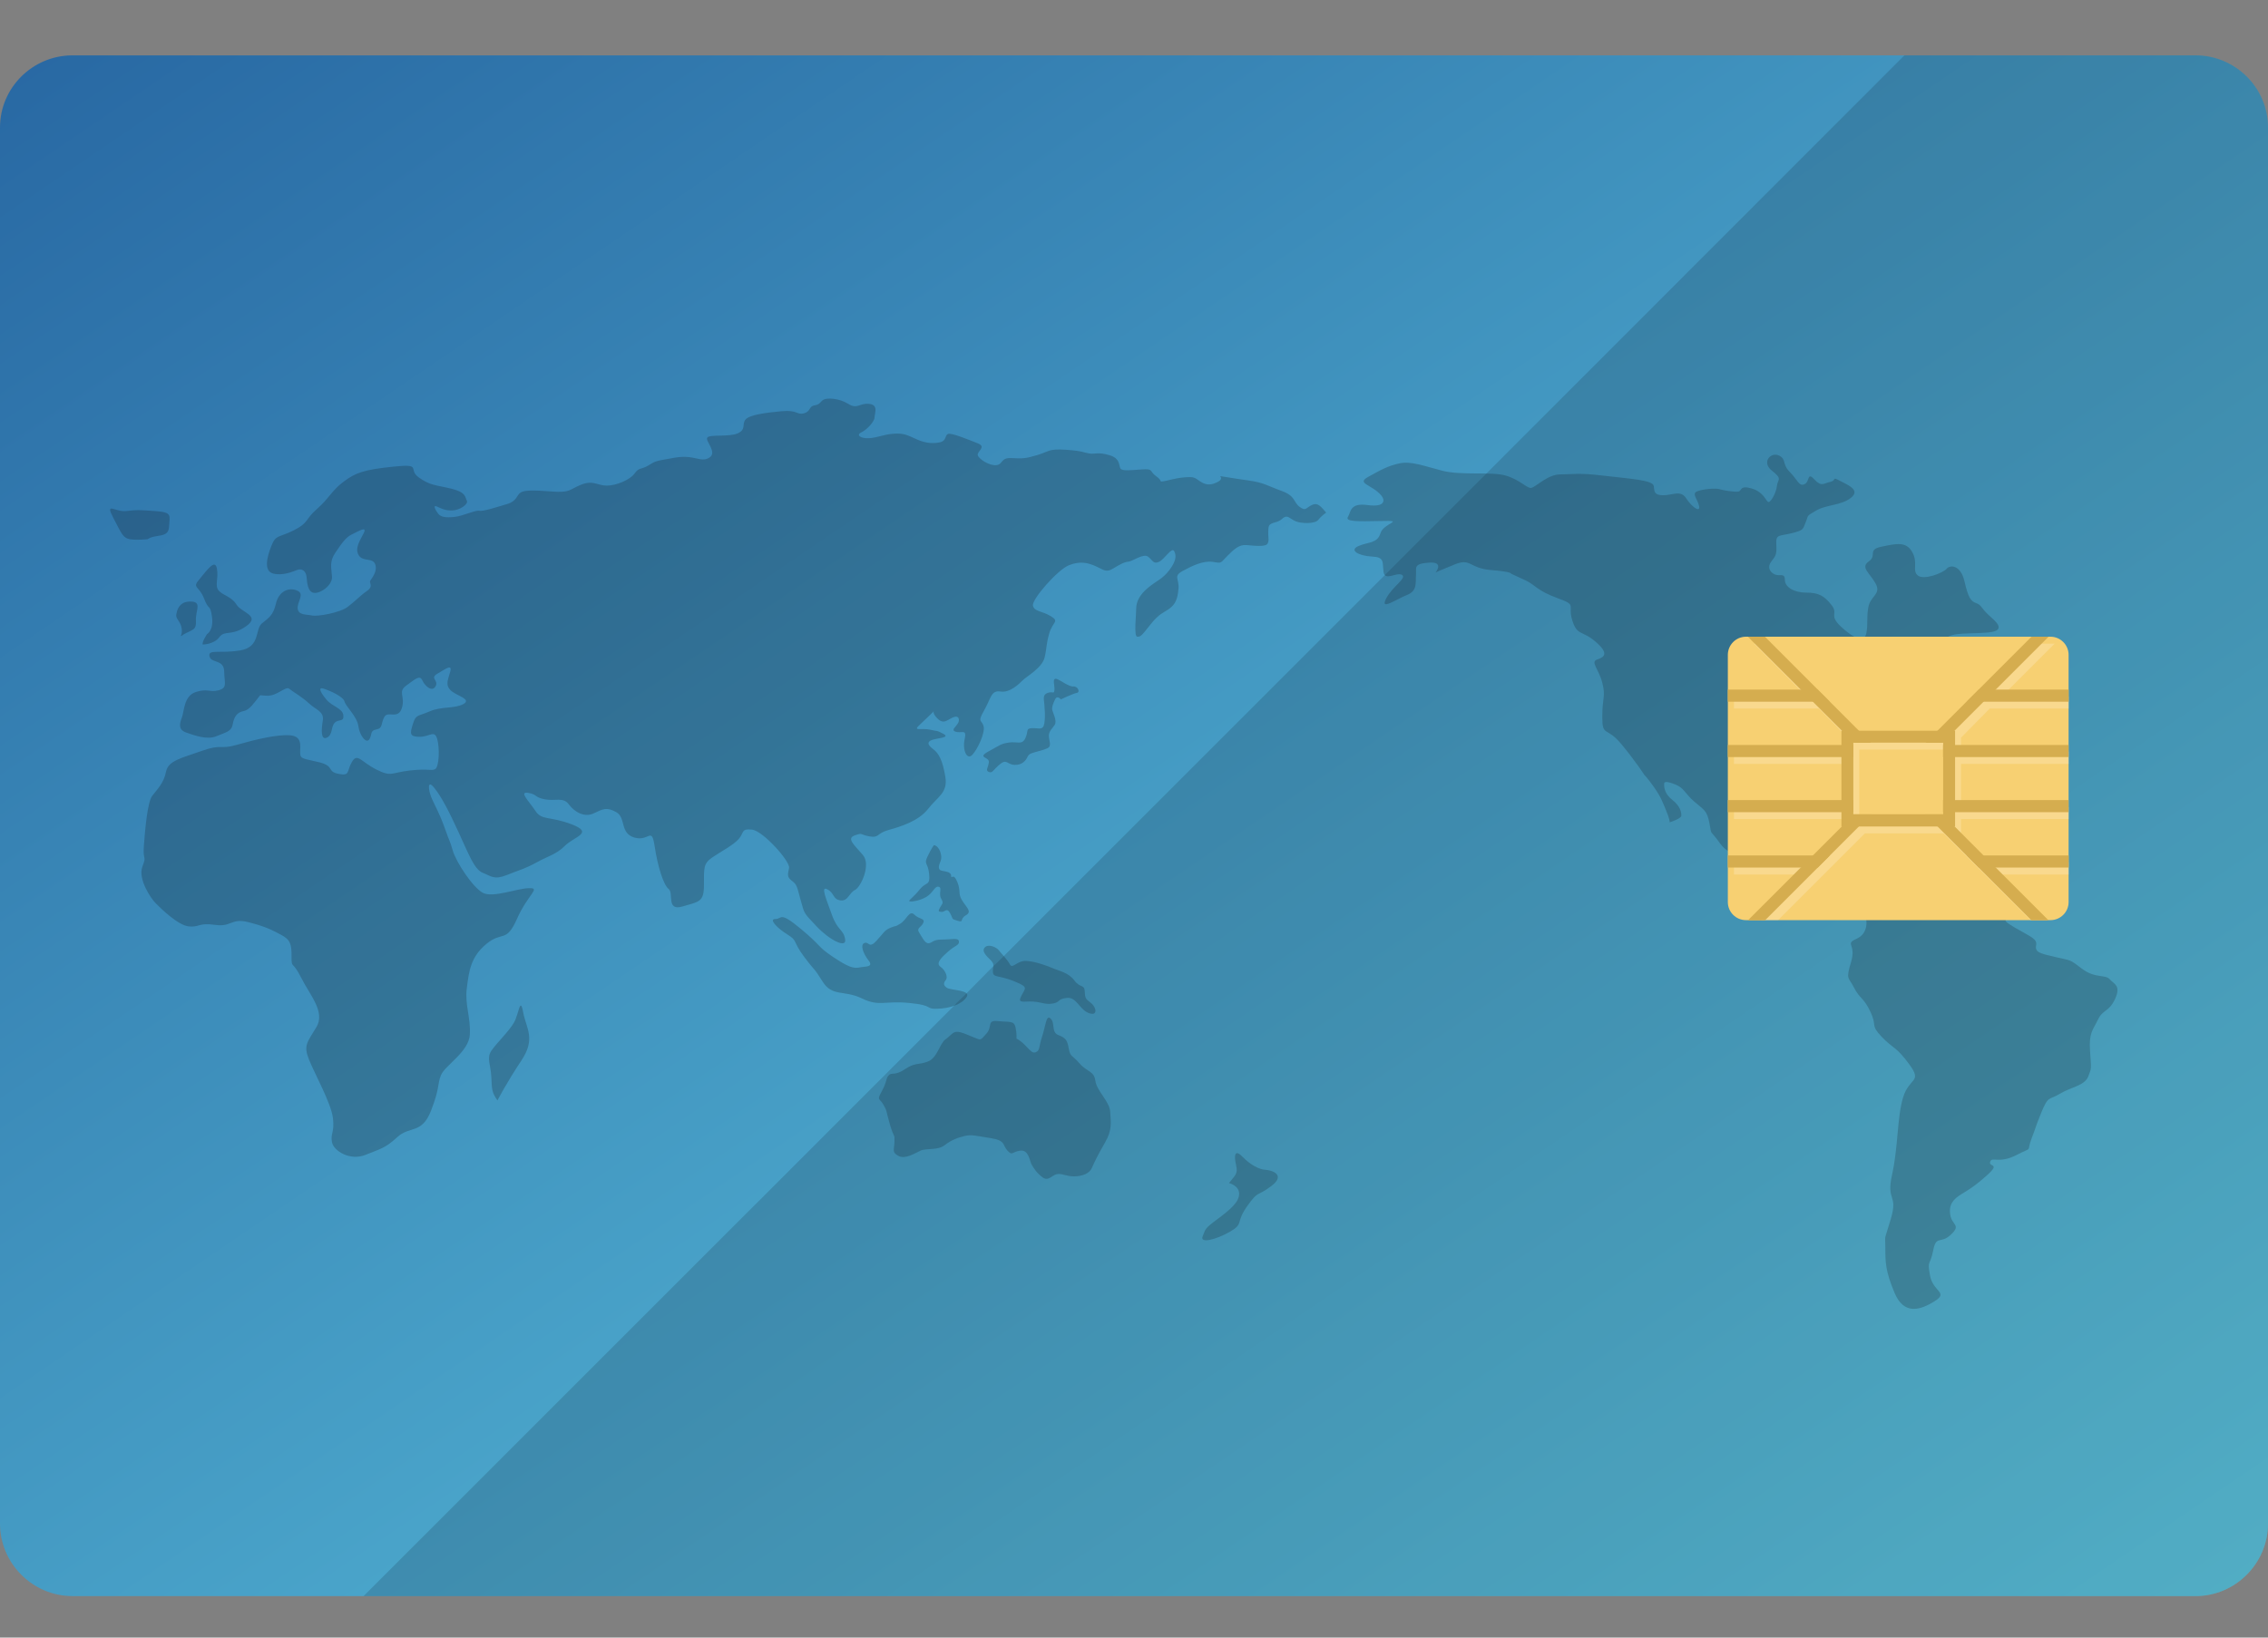 <svg width="36" height="26" viewBox="0 0 36 26" fill="none" xmlns="http://www.w3.org/2000/svg">
<rect x="0" y="0" width="36" height="26" fill="#808080" stroke="none"/>
<g id="Group">
<g id="Group_2">
<path id="Vector" d="M36 2.024V24.191C36 24.822 35.481 25.341 34.85 25.341H1.15C0.519 25.341 0 24.822 0 24.191V2.024C0 1.392 0.519 0.879 1.15 0.879H34.85C35.481 0.879 36 1.392 36 2.024Z" fill="url(#paint0_linear_1180_5835)"/>
<g id="Group_3" opacity="0.2">
<path id="Vector_2" d="M21.05 8.138C20.972 8.051 20.924 7.973 20.826 8.017C20.729 8.06 20.729 8.124 20.627 8.046C20.525 7.968 20.569 7.876 20.34 7.793C20.111 7.71 20.063 7.662 19.815 7.628C19.567 7.594 19.387 7.56 19.372 7.56C19.358 7.56 19.426 7.603 19.328 7.652C19.231 7.701 19.154 7.71 19.056 7.647C18.959 7.584 18.964 7.565 18.799 7.579C18.633 7.594 18.536 7.633 18.463 7.642C18.39 7.652 18.463 7.638 18.351 7.56C18.239 7.482 18.317 7.438 18.122 7.453C17.928 7.467 17.845 7.476 17.797 7.45C17.748 7.423 17.806 7.287 17.617 7.229C17.427 7.171 17.388 7.214 17.291 7.2C17.194 7.185 17.199 7.161 16.921 7.141C16.644 7.122 16.659 7.166 16.469 7.224C16.279 7.282 16.231 7.282 16.056 7.273C15.881 7.263 15.925 7.37 15.818 7.385C15.71 7.399 15.54 7.292 15.521 7.229C15.501 7.166 15.667 7.098 15.521 7.039C15.375 6.981 15.103 6.869 15.049 6.889C14.996 6.908 15.025 6.996 14.928 7.02C14.83 7.044 14.704 7.044 14.553 6.976C14.402 6.908 14.344 6.874 14.184 6.886C14.023 6.898 13.936 6.947 13.799 6.957C13.663 6.966 13.581 6.908 13.673 6.864C13.765 6.821 13.882 6.689 13.882 6.626C13.882 6.563 13.95 6.427 13.794 6.412C13.639 6.397 13.61 6.504 13.464 6.412C13.318 6.32 13.128 6.315 13.075 6.344C13.021 6.373 13.021 6.422 12.929 6.436C12.836 6.451 12.871 6.534 12.759 6.563C12.647 6.592 12.661 6.504 12.404 6.529C12.146 6.553 11.898 6.587 11.835 6.66C11.771 6.733 11.849 6.816 11.713 6.879C11.577 6.942 11.266 6.893 11.227 6.947C11.188 7 11.397 7.185 11.256 7.268C11.115 7.351 11.027 7.21 10.702 7.268C10.376 7.326 10.415 7.317 10.293 7.389C10.172 7.462 10.147 7.414 10.074 7.516C10.002 7.618 9.783 7.71 9.632 7.71C9.481 7.71 9.418 7.618 9.223 7.696C9.029 7.774 9.058 7.827 8.752 7.803C8.445 7.779 8.319 7.783 8.261 7.822C8.202 7.861 8.202 7.959 8.051 8.002C7.901 8.046 7.667 8.124 7.609 8.109C7.551 8.095 7.351 8.192 7.215 8.207C7.079 8.221 7.001 8.211 6.957 8.158C6.913 8.104 6.865 8.012 6.933 8.041C7.001 8.07 7.059 8.109 7.181 8.104C7.303 8.1 7.439 8.002 7.41 7.949C7.38 7.895 7.405 7.818 7.166 7.759C6.928 7.701 6.826 7.711 6.646 7.579C6.466 7.448 6.714 7.36 6.242 7.409C5.771 7.458 5.644 7.506 5.455 7.647C5.265 7.788 5.226 7.91 5.032 8.08C4.837 8.25 4.905 8.299 4.662 8.42C4.419 8.542 4.38 8.484 4.307 8.668C4.234 8.853 4.185 9.067 4.336 9.106C4.487 9.145 4.643 9.077 4.72 9.048C4.798 9.019 4.857 9.072 4.866 9.16C4.876 9.247 4.881 9.393 4.978 9.412C5.075 9.432 5.28 9.296 5.27 9.155C5.26 9.014 5.226 8.917 5.323 8.775C5.421 8.634 5.484 8.532 5.586 8.484C5.688 8.435 5.829 8.348 5.776 8.459C5.722 8.571 5.625 8.702 5.693 8.814C5.761 8.926 5.917 8.848 5.956 8.96C5.995 9.072 5.902 9.179 5.878 9.218C5.854 9.257 5.936 9.306 5.824 9.383C5.712 9.461 5.64 9.544 5.518 9.636C5.396 9.729 5.037 9.792 4.954 9.772C4.871 9.753 4.735 9.772 4.725 9.661C4.716 9.549 4.847 9.427 4.711 9.374C4.575 9.32 4.424 9.393 4.38 9.583C4.336 9.772 4.268 9.806 4.156 9.899C4.045 9.991 4.137 10.273 3.811 10.327C3.485 10.38 3.301 10.302 3.325 10.419C3.349 10.536 3.553 10.463 3.558 10.657C3.563 10.852 3.612 10.92 3.471 10.959C3.33 10.998 3.296 10.925 3.106 10.988C2.916 11.051 2.926 11.29 2.887 11.392C2.848 11.494 2.829 11.586 2.955 11.63C3.082 11.674 3.286 11.752 3.437 11.688C3.587 11.625 3.675 11.615 3.694 11.499C3.714 11.382 3.763 11.309 3.865 11.29C3.967 11.27 4.035 11.153 4.093 11.085C4.152 11.017 4.093 11.042 4.244 11.046C4.395 11.051 4.536 10.891 4.589 10.934C4.643 10.978 4.803 11.071 4.905 11.168C5.007 11.265 5.148 11.294 5.124 11.44C5.1 11.586 5.09 11.755 5.187 11.712C5.285 11.669 5.25 11.537 5.314 11.474C5.377 11.411 5.46 11.47 5.45 11.358C5.44 11.246 5.275 11.217 5.187 11.114C5.1 11.012 5.032 10.9 5.139 10.934C5.246 10.969 5.45 11.061 5.469 11.139C5.489 11.217 5.669 11.377 5.688 11.528C5.708 11.679 5.815 11.815 5.863 11.737C5.912 11.659 5.868 11.601 5.975 11.581C6.082 11.562 6.043 11.484 6.101 11.382C6.16 11.28 6.32 11.431 6.379 11.241C6.437 11.051 6.306 10.986 6.452 10.882C6.597 10.779 6.661 10.711 6.704 10.803C6.748 10.896 6.86 10.993 6.914 10.896C6.967 10.798 6.816 10.769 6.943 10.696C7.069 10.623 7.181 10.536 7.147 10.662C7.113 10.789 7.064 10.871 7.152 10.959C7.239 11.046 7.497 11.1 7.356 11.178C7.215 11.255 7.011 11.212 6.821 11.294C6.632 11.377 6.602 11.338 6.554 11.494C6.505 11.649 6.5 11.698 6.661 11.698C6.821 11.698 6.894 11.586 6.938 11.727C6.982 11.868 6.972 12.184 6.904 12.213C6.836 12.243 6.807 12.199 6.505 12.233C6.204 12.267 6.218 12.34 5.975 12.218C5.732 12.097 5.673 11.946 5.586 12.097C5.498 12.248 5.562 12.324 5.372 12.286C5.182 12.248 5.318 12.165 5.066 12.102C4.813 12.039 4.764 12.058 4.764 11.946C4.764 11.834 4.798 11.688 4.599 11.674C4.399 11.659 4.049 11.742 3.762 11.825C3.475 11.907 3.534 11.805 3.203 11.922C2.872 12.039 2.668 12.077 2.634 12.257C2.6 12.437 2.488 12.539 2.415 12.637C2.342 12.734 2.303 13.162 2.284 13.425C2.264 13.687 2.333 13.566 2.26 13.76C2.187 13.954 2.391 14.261 2.474 14.344C2.556 14.426 2.824 14.689 2.994 14.708C3.164 14.728 3.15 14.645 3.412 14.684C3.675 14.723 3.67 14.572 3.937 14.64C4.205 14.708 4.302 14.757 4.458 14.84C4.613 14.922 4.628 14.99 4.628 15.19C4.628 15.389 4.638 15.238 4.779 15.52C4.92 15.802 5.168 16.065 5.022 16.308C4.876 16.551 4.813 16.595 4.905 16.824C4.997 17.052 5.255 17.514 5.284 17.748C5.314 17.981 5.241 17.996 5.27 18.137C5.299 18.278 5.562 18.433 5.8 18.336C6.038 18.239 6.111 18.234 6.306 18.054C6.5 17.874 6.695 18.01 6.841 17.636C6.987 17.261 6.938 17.218 7.001 17.067C7.064 16.916 7.444 16.697 7.458 16.425C7.473 16.153 7.375 15.948 7.41 15.686C7.444 15.423 7.468 15.195 7.721 14.986C7.974 14.777 8.032 14.981 8.207 14.587C8.382 14.193 8.591 14.096 8.397 14.101C8.202 14.105 7.823 14.261 7.662 14.174C7.502 14.086 7.239 13.687 7.186 13.502C7.132 13.318 7.152 13.41 7.059 13.147C6.967 12.885 6.879 12.749 6.841 12.646C6.802 12.544 6.777 12.364 6.894 12.51C7.011 12.656 7.123 12.875 7.278 13.211C7.434 13.546 7.526 13.804 7.662 13.857C7.799 13.911 7.842 13.974 8.047 13.892C8.251 13.809 8.324 13.799 8.518 13.692C8.713 13.585 8.83 13.566 8.971 13.425C9.112 13.284 9.433 13.225 9.078 13.089C8.723 12.953 8.601 13.031 8.499 12.875C8.397 12.72 8.231 12.564 8.382 12.588C8.533 12.613 8.475 12.656 8.645 12.69C8.815 12.724 8.937 12.648 9.029 12.771C9.121 12.895 9.277 12.982 9.423 12.914C9.569 12.846 9.627 12.807 9.783 12.895C9.938 12.982 9.836 13.23 10.07 13.298C10.303 13.366 10.342 13.113 10.391 13.434C10.439 13.755 10.532 14.052 10.614 14.115C10.697 14.178 10.571 14.47 10.833 14.392C11.096 14.315 11.174 14.324 11.174 14.052C11.174 13.78 11.164 13.711 11.305 13.614C11.446 13.517 11.64 13.42 11.728 13.318C11.815 13.216 11.762 13.152 11.937 13.172C12.112 13.191 12.545 13.677 12.525 13.78C12.506 13.882 12.486 13.921 12.569 13.984C12.652 14.047 12.647 14.066 12.71 14.295C12.773 14.524 12.759 14.489 12.958 14.704C13.158 14.918 13.44 15.068 13.415 14.913C13.391 14.757 13.294 14.776 13.206 14.528C13.119 14.28 13.017 14.057 13.133 14.12C13.25 14.183 13.216 14.276 13.338 14.295C13.459 14.315 13.479 14.174 13.571 14.13C13.663 14.086 13.829 13.731 13.697 13.575C13.566 13.42 13.43 13.313 13.566 13.264C13.702 13.216 13.639 13.25 13.8 13.279C13.96 13.308 13.911 13.23 14.106 13.177C14.3 13.123 14.582 13.036 14.733 12.841C14.884 12.647 15.049 12.588 15.005 12.331C14.962 12.073 14.903 11.961 14.811 11.893C14.719 11.825 14.714 11.776 14.796 11.747C14.879 11.718 15.093 11.713 14.972 11.65C14.85 11.586 14.908 11.62 14.767 11.586C14.626 11.552 14.475 11.62 14.602 11.504C14.728 11.387 14.825 11.29 14.825 11.29C14.825 11.29 14.791 11.314 14.874 11.402C14.957 11.489 15.01 11.45 15.049 11.431C15.088 11.411 15.205 11.329 15.22 11.421C15.234 11.514 15.069 11.582 15.166 11.616C15.263 11.65 15.351 11.562 15.312 11.737C15.273 11.912 15.351 12.073 15.433 11.985C15.516 11.898 15.638 11.64 15.613 11.533C15.589 11.426 15.506 11.479 15.618 11.285C15.73 11.09 15.73 10.954 15.881 10.979C16.032 11.003 16.177 10.857 16.236 10.799C16.294 10.74 16.542 10.604 16.581 10.439C16.62 10.273 16.601 10.249 16.654 10.059C16.707 9.87 16.824 9.87 16.678 9.782C16.532 9.695 16.421 9.714 16.396 9.617C16.372 9.52 16.785 9.048 16.965 8.975C17.145 8.902 17.272 8.936 17.393 8.99C17.515 9.043 17.554 9.097 17.666 9.028C17.777 8.96 17.85 8.921 17.913 8.917C17.977 8.912 18.152 8.78 18.225 8.839C18.298 8.897 18.307 8.96 18.395 8.921C18.483 8.883 18.599 8.678 18.638 8.751C18.677 8.824 18.667 8.912 18.56 9.053C18.453 9.194 18.361 9.218 18.225 9.33C18.088 9.442 18.035 9.558 18.035 9.661C18.035 9.763 17.996 10.103 18.05 10.108C18.103 10.113 18.118 10.098 18.259 9.918C18.4 9.738 18.473 9.729 18.565 9.661C18.657 9.592 18.692 9.51 18.706 9.349C18.721 9.189 18.619 9.15 18.769 9.067C18.92 8.985 19.1 8.897 19.251 8.921C19.401 8.946 19.367 8.941 19.479 8.829C19.591 8.717 19.669 8.644 19.786 8.654C19.902 8.664 20.092 8.688 20.121 8.63C20.15 8.571 20.126 8.523 20.131 8.44C20.136 8.357 20.126 8.323 20.238 8.294C20.35 8.265 20.345 8.226 20.398 8.207C20.452 8.187 20.486 8.245 20.573 8.279C20.661 8.314 20.875 8.318 20.924 8.255C20.972 8.192 21.05 8.138 21.05 8.138Z" fill="#040000"/>
<path id="Vector_3" d="M16.781 10.783C16.844 10.806 16.965 10.904 17.038 10.899C17.111 10.894 17.15 10.992 17.092 11.001C17.034 11.011 16.839 11.104 16.839 11.104C16.839 11.104 16.781 11.031 16.747 11.104C16.713 11.176 16.693 11.23 16.703 11.274C16.713 11.317 16.781 11.444 16.742 11.507C16.703 11.57 16.649 11.604 16.649 11.682C16.649 11.76 16.698 11.843 16.63 11.877C16.562 11.911 16.494 11.921 16.436 11.94C16.377 11.959 16.334 11.964 16.309 12.018C16.285 12.071 16.227 12.149 16.105 12.144C15.983 12.139 15.983 12.042 15.871 12.134C15.76 12.227 15.755 12.28 15.696 12.256C15.638 12.232 15.682 12.198 15.696 12.105C15.711 12.013 15.497 12.037 15.691 11.93C15.886 11.823 15.886 11.809 16.017 11.789C16.149 11.77 16.222 11.833 16.275 11.721C16.329 11.609 16.275 11.566 16.382 11.561C16.489 11.556 16.557 11.604 16.577 11.483C16.596 11.361 16.581 11.259 16.577 11.181C16.572 11.104 16.543 11.031 16.63 11.001C16.718 10.972 16.727 11.026 16.737 10.958C16.747 10.889 16.688 10.748 16.781 10.783Z" fill="#040000"/>
<path id="Vector_4" d="M14.825 13.418C14.918 13.433 14.961 13.598 14.932 13.666C14.903 13.734 14.874 13.812 14.957 13.826C15.04 13.841 15.098 13.851 15.098 13.909C15.098 13.967 15.132 13.846 15.195 14.002C15.258 14.157 15.2 14.181 15.273 14.298C15.346 14.415 15.433 14.473 15.331 14.532C15.229 14.59 15.307 14.653 15.2 14.619C15.093 14.585 15.137 14.604 15.083 14.502C15.03 14.4 14.996 14.483 14.947 14.478C14.899 14.473 14.884 14.473 14.923 14.405C14.962 14.337 14.981 14.342 14.937 14.264C14.894 14.186 14.962 14.094 14.899 14.079C14.835 14.065 14.816 14.172 14.704 14.24C14.592 14.308 14.427 14.327 14.432 14.303C14.437 14.279 14.5 14.245 14.602 14.118C14.704 13.992 14.767 14.07 14.748 13.875C14.728 13.681 14.66 13.734 14.723 13.598C14.787 13.462 14.825 13.418 14.825 13.418Z" fill="#040000"/>
<path id="Vector_5" d="M14.515 14.523C14.589 14.597 14.686 14.577 14.656 14.65C14.627 14.723 14.541 14.732 14.589 14.805C14.637 14.878 14.681 14.985 14.744 14.975C14.807 14.966 14.802 14.917 14.958 14.917C15.114 14.917 15.211 14.883 15.221 14.946C15.23 15.009 15.153 15.014 15.05 15.107C14.948 15.199 14.846 15.291 14.929 15.35C15.011 15.408 15.046 15.515 15.016 15.554C14.987 15.593 14.958 15.632 15.026 15.681C15.094 15.729 15.42 15.714 15.342 15.831C15.264 15.948 15.075 16.011 14.875 16.016C14.676 16.021 14.836 15.963 14.433 15.924C14.029 15.885 13.961 15.987 13.679 15.851C13.397 15.714 13.212 15.831 13.056 15.583C12.901 15.335 12.964 15.457 12.77 15.199C12.575 14.941 12.668 14.941 12.502 14.839C12.337 14.737 12.196 14.591 12.308 14.591C12.419 14.591 12.366 14.46 12.711 14.747C13.056 15.034 12.964 15.019 13.217 15.189C13.47 15.36 13.553 15.379 13.645 15.36C13.737 15.34 13.873 15.36 13.786 15.248C13.698 15.136 13.65 14.995 13.723 14.971C13.796 14.946 13.791 15.068 13.912 14.937C14.034 14.805 14.034 14.771 14.141 14.727C14.248 14.684 14.19 14.727 14.292 14.664C14.394 14.601 14.433 14.441 14.515 14.523Z" fill="#040000"/>
<path id="Vector_6" d="M15.852 15.085C15.905 15.153 15.994 15.241 16.032 15.314C16.071 15.387 16.144 15.252 16.285 15.256C16.426 15.261 16.636 15.338 16.723 15.377C16.811 15.416 16.961 15.441 17.054 15.567C17.146 15.693 17.214 15.62 17.219 15.747C17.224 15.873 17.243 15.859 17.326 15.932C17.409 16.005 17.423 16.141 17.277 16.082C17.131 16.024 17.088 15.825 16.932 15.844C16.776 15.864 16.84 15.907 16.718 15.932C16.597 15.956 16.543 15.912 16.397 15.902C16.251 15.893 16.144 15.941 16.212 15.81C16.28 15.679 16.329 15.674 16.091 15.577C15.852 15.479 15.76 15.528 15.76 15.426C15.76 15.324 15.799 15.314 15.707 15.226C15.614 15.139 15.585 15.076 15.643 15.032C15.702 14.988 15.819 15.042 15.852 15.085Z" fill="#040000"/>
<path id="Vector_7" d="M16.134 16.489C16.294 16.572 16.357 16.737 16.435 16.708C16.513 16.679 16.484 16.63 16.542 16.455C16.6 16.28 16.605 16.1 16.678 16.173C16.751 16.246 16.683 16.388 16.8 16.434C16.916 16.479 16.941 16.513 16.965 16.649C16.989 16.786 17.014 16.742 17.135 16.883C17.257 17.024 17.366 17 17.387 17.16C17.408 17.321 17.612 17.486 17.622 17.651C17.631 17.817 17.66 17.933 17.539 18.142C17.417 18.352 17.369 18.458 17.33 18.546C17.291 18.634 17.174 18.677 17.048 18.677C16.921 18.677 16.848 18.624 16.771 18.643C16.693 18.663 16.639 18.76 16.547 18.692C16.454 18.624 16.401 18.536 16.372 18.483C16.343 18.429 16.328 18.249 16.192 18.269C16.056 18.288 16.075 18.356 15.992 18.269C15.91 18.181 15.968 18.108 15.725 18.07C15.482 18.031 15.419 18.011 15.316 18.035C15.214 18.06 15.107 18.094 14.996 18.181C14.884 18.269 14.709 18.225 14.611 18.269C14.514 18.313 14.368 18.41 14.261 18.352C14.154 18.293 14.193 18.264 14.198 18.128C14.203 17.992 14.193 18.084 14.125 17.851C14.057 17.617 14.086 17.651 14.023 17.54C13.96 17.428 13.911 17.481 13.999 17.321C14.086 17.16 14.057 17.126 14.106 17.073C14.154 17.019 14.198 17.087 14.363 16.976C14.529 16.864 14.577 16.912 14.728 16.854C14.879 16.796 14.913 16.572 15.005 16.504C15.098 16.436 15.122 16.382 15.19 16.382C15.258 16.382 15.336 16.421 15.457 16.47C15.579 16.518 15.555 16.523 15.657 16.411C15.759 16.299 15.657 16.192 15.842 16.212C16.026 16.231 16.095 16.202 16.119 16.309C16.143 16.416 16.134 16.489 16.134 16.489Z" fill="#040000"/>
<path id="Vector_8" d="M19.508 18.783C19.605 18.656 19.654 18.642 19.62 18.496C19.586 18.35 19.596 18.235 19.722 18.366C19.849 18.496 19.99 18.569 20.087 18.573C20.184 18.578 20.418 18.651 20.179 18.831C19.941 19.011 19.985 18.885 19.795 19.152C19.605 19.42 19.751 19.424 19.523 19.556C19.294 19.687 19.041 19.745 19.09 19.629C19.139 19.512 19.114 19.512 19.323 19.357C19.533 19.201 19.669 19.084 19.669 18.953C19.669 18.822 19.508 18.783 19.508 18.783Z" fill="#040000"/>
<path id="Vector_9" d="M7.896 17.471C7.808 17.345 7.808 17.306 7.799 17.102C7.789 16.898 7.721 16.8 7.799 16.683C7.876 16.567 8.081 16.372 8.158 16.236C8.236 16.1 8.256 15.808 8.304 16.071C8.353 16.333 8.509 16.489 8.275 16.839C8.042 17.189 7.896 17.471 7.896 17.471Z" fill="#040000"/>
<path id="Vector_10" d="M3.219 10.233C3.2 10.194 3.287 10.067 3.287 10.067C3.287 10.067 3.394 10.009 3.365 9.795C3.336 9.581 3.316 9.707 3.239 9.503C3.161 9.299 3.044 9.338 3.161 9.202C3.277 9.065 3.414 8.861 3.443 9.027C3.472 9.192 3.404 9.299 3.472 9.377C3.54 9.455 3.676 9.471 3.754 9.599C3.832 9.727 4.143 9.775 3.909 9.941C3.676 10.106 3.569 9.999 3.482 10.116C3.394 10.233 3.219 10.233 3.219 10.233Z" fill="#040000"/>
<path id="Vector_11" d="M2.906 10.077C3.062 9.989 3.119 10.009 3.11 9.853C3.101 9.697 3.208 9.561 3.042 9.551C2.877 9.542 2.829 9.639 2.809 9.707C2.79 9.775 2.79 9.795 2.838 9.863C2.887 9.931 2.897 10.028 2.877 10.077C2.858 10.125 2.906 10.077 2.906 10.077Z" fill="#040000"/>
<path id="Vector_12" d="M2.343 8.561C2.469 8.473 2.674 8.551 2.683 8.366C2.693 8.182 2.742 8.133 2.46 8.114C2.178 8.094 2.178 8.094 2.002 8.114C1.827 8.133 1.662 7.958 1.798 8.221C1.934 8.483 1.954 8.541 2.061 8.561C2.168 8.58 2.343 8.561 2.343 8.561Z" fill="#040000"/>
<path id="Vector_13" d="M21.922 7.863C21.77 7.689 21.523 7.678 21.718 7.571C21.912 7.464 22.029 7.396 22.214 7.357C22.398 7.318 22.593 7.396 22.895 7.474C23.196 7.552 23.682 7.484 23.906 7.552C24.13 7.62 24.237 7.756 24.305 7.746C24.373 7.736 24.567 7.532 24.762 7.532C24.956 7.532 25.054 7.503 25.452 7.552C25.851 7.6 26.24 7.62 26.25 7.717C26.26 7.814 26.26 7.863 26.405 7.863C26.551 7.863 26.678 7.775 26.765 7.912C26.853 8.048 26.989 8.145 26.97 8.038C26.95 7.931 26.853 7.844 26.931 7.805C27.009 7.766 27.232 7.746 27.291 7.766C27.349 7.785 27.534 7.814 27.592 7.805C27.651 7.795 27.612 7.698 27.806 7.756C28.001 7.814 28.03 7.96 28.069 7.97C28.108 7.98 28.195 7.82 28.205 7.715C28.215 7.61 28.302 7.61 28.127 7.474C27.952 7.338 28.11 7.172 28.235 7.231C28.36 7.289 28.283 7.367 28.409 7.493C28.535 7.62 28.555 7.727 28.642 7.688C28.73 7.649 28.681 7.484 28.798 7.61C28.915 7.736 28.944 7.673 29.051 7.651C29.158 7.629 29.07 7.561 29.197 7.629C29.323 7.698 29.537 7.775 29.382 7.902C29.226 8.028 28.993 8.009 28.827 8.106C28.662 8.203 28.711 8.174 28.662 8.291C28.613 8.408 28.633 8.417 28.438 8.466C28.244 8.515 28.185 8.476 28.195 8.641C28.205 8.806 28.185 8.826 28.117 8.913C28.049 9.001 28.088 9.079 28.166 9.118C28.244 9.156 28.331 9.088 28.331 9.205C28.331 9.322 28.477 9.409 28.672 9.409C28.866 9.409 28.954 9.458 29.07 9.604C29.187 9.75 29.022 9.759 29.216 9.944C29.411 10.129 29.596 10.217 29.625 10.051C29.654 9.886 29.625 9.847 29.654 9.653C29.683 9.458 29.868 9.439 29.771 9.263C29.673 9.088 29.527 9.011 29.664 8.913C29.8 8.816 29.634 8.726 29.868 8.679C30.101 8.631 30.257 8.592 30.354 8.767C30.451 8.942 30.345 9.059 30.442 9.137C30.539 9.215 30.84 9.098 30.899 9.03C30.957 8.962 31.122 8.972 31.181 9.225C31.239 9.477 31.278 9.545 31.366 9.575C31.453 9.604 31.453 9.662 31.56 9.759C31.667 9.857 31.871 10.012 31.56 10.041C31.249 10.071 30.996 10.032 30.879 10.139C30.763 10.246 30.753 10.168 30.831 10.314C30.909 10.46 30.85 10.363 30.909 10.547C30.967 10.732 31.259 10.732 31.045 10.858C30.831 10.985 30.87 11.014 30.743 10.975C30.617 10.936 30.588 10.657 30.442 10.884C30.296 11.111 30.315 11.199 30.189 11.267C30.062 11.335 30.053 11.199 29.936 11.413C29.819 11.627 30.004 11.646 29.741 11.889C29.479 12.133 29.352 12.016 29.333 12.22C29.314 12.424 29.44 12.668 29.372 12.716C29.304 12.765 29.314 12.755 29.236 12.619C29.158 12.483 29.197 12.405 28.924 12.386C28.652 12.366 28.672 12.298 28.565 12.415C28.458 12.531 28.604 12.57 28.302 12.531C28.001 12.492 27.962 12.133 27.903 12.551C27.845 12.969 27.835 13.018 27.933 13.134C28.03 13.251 28.292 13.533 28.409 13.407C28.526 13.28 28.38 13.125 28.604 13.173C28.827 13.222 28.886 13.164 28.847 13.29C28.808 13.416 28.506 13.436 28.75 13.553C28.993 13.669 29.197 13.533 29.216 13.718C29.236 13.903 29.187 13.951 29.197 14.058C29.207 14.165 29.255 14.243 29.479 14.243C29.703 14.243 29.693 14.156 29.751 14.272C29.81 14.389 29.994 14.331 30.072 14.165C30.15 14 30.208 13.815 30.325 14.01C30.442 14.204 30.461 14.243 30.578 14.165C30.695 14.088 30.695 14.088 30.695 14.088C30.695 14.088 30.821 13.971 30.928 14.068C31.035 14.165 31.21 14.058 31.249 14.194C31.288 14.331 31.23 14.35 31.395 14.399C31.56 14.447 31.755 14.37 31.852 14.506C31.949 14.642 31.687 14.554 31.969 14.72C32.251 14.885 32.338 14.904 32.319 15.011C32.299 15.118 32.377 15.138 32.63 15.196C32.883 15.255 32.844 15.225 33.048 15.381C33.253 15.537 33.418 15.469 33.486 15.546C33.554 15.624 33.671 15.644 33.574 15.857C33.476 16.072 33.379 16.023 33.301 16.188C33.223 16.354 33.155 16.392 33.175 16.684C33.194 16.976 33.204 16.947 33.146 17.093C33.087 17.239 32.873 17.258 32.698 17.365C32.523 17.472 32.513 17.385 32.397 17.676C32.28 17.968 32.348 17.812 32.251 18.065C32.154 18.318 32.29 18.192 32.008 18.338C31.726 18.483 31.619 18.357 31.59 18.445C31.56 18.532 31.755 18.464 31.551 18.649C31.346 18.834 31.259 18.882 31.132 18.96C31.006 19.038 30.928 19.125 30.957 19.291C30.986 19.456 31.132 19.446 30.967 19.602C30.802 19.758 30.733 19.602 30.685 19.855C30.636 20.108 30.588 19.991 30.636 20.254C30.685 20.516 30.938 20.516 30.704 20.662C30.471 20.808 30.218 20.876 30.072 20.526C29.926 20.176 29.926 20.04 29.926 19.806C29.926 19.573 29.897 19.748 30.014 19.349C30.131 18.95 29.936 19.087 30.033 18.649C30.131 18.211 30.111 17.744 30.208 17.423C30.306 17.102 30.52 17.19 30.306 16.898C30.092 16.607 30.053 16.655 29.868 16.461C29.683 16.266 29.8 16.305 29.693 16.072C29.586 15.838 29.518 15.858 29.43 15.682C29.343 15.507 29.294 15.566 29.382 15.274C29.469 14.982 29.275 14.992 29.469 14.905C29.664 14.817 29.635 14.603 29.605 14.525C29.576 14.447 29.751 14.418 29.479 14.379C29.207 14.34 29.129 14.428 29.032 14.262C28.934 14.097 29.012 14.068 28.808 13.971C28.604 13.873 28.38 13.873 28.302 13.796C28.224 13.718 28.224 13.718 28.224 13.718C28.224 13.718 28.37 13.659 28.04 13.621C27.709 13.582 27.466 13.621 27.3 13.387C27.135 13.154 27.174 13.29 27.135 13.076C27.096 12.862 27.047 12.862 26.892 12.726C26.736 12.59 26.736 12.512 26.59 12.454C26.444 12.395 26.415 12.415 26.415 12.444C26.415 12.473 26.405 12.59 26.542 12.697C26.678 12.804 26.688 12.901 26.688 12.95C26.688 12.998 26.503 13.056 26.503 13.056C26.503 13.056 26.503 12.998 26.444 12.862C26.386 12.726 26.367 12.658 26.25 12.492C26.133 12.327 26.104 12.308 26.104 12.308C26.104 12.308 25.968 12.094 25.734 11.812C25.501 11.53 25.433 11.705 25.433 11.384C25.433 11.063 25.491 11.063 25.433 10.839C25.375 10.615 25.238 10.508 25.355 10.47C25.472 10.431 25.54 10.372 25.326 10.188C25.112 10.003 25.034 10.1 24.956 9.847C24.878 9.594 25.044 9.614 24.723 9.497C24.402 9.38 24.363 9.283 24.217 9.215C24.071 9.147 23.984 9.108 23.984 9.108C23.984 9.108 24.013 9.079 23.663 9.05C23.313 9.02 23.352 8.855 23.089 8.962C22.826 9.069 22.787 9.089 22.787 9.089C22.787 9.089 22.933 8.913 22.68 8.933C22.428 8.952 22.486 9.011 22.476 9.127C22.466 9.244 22.505 9.38 22.33 9.448C22.155 9.517 21.902 9.701 22 9.507C22.097 9.312 22.34 9.176 22.253 9.127C22.165 9.079 21.98 9.234 21.961 9.079C21.941 8.923 21.98 8.845 21.776 8.836C21.572 8.826 21.406 8.738 21.562 8.67C21.718 8.602 21.863 8.631 21.912 8.466C21.961 8.301 22.321 8.262 21.922 8.272C21.523 8.281 21.348 8.281 21.397 8.204C21.445 8.126 21.426 7.98 21.708 8.019C21.99 8.057 21.99 7.941 21.922 7.863Z" fill="#040000"/>
</g>
</g>
<path id="Vector_14" opacity="0.2" d="M36 2.024V24.191C36 24.822 35.481 25.341 34.85 25.341H5.771L11.495 19.617L11.682 19.43L11.896 19.216L12.041 19.072L15.02 16.092L15.175 15.937V15.932L15.277 15.835L15.288 15.825L15.742 15.365L15.887 15.226L16.7 14.412L17.149 13.963L21.958 9.154L23.504 7.608L30.137 0.97L30.228 0.879H34.85C35.481 0.879 36 1.392 36 2.024Z" fill="#182D41"/>
<g id="Group_4">
<g id="Group_5">
<path id="Vector_15" d="M32.835 10.397V14.322C32.835 14.48 32.706 14.609 32.548 14.609H27.713C27.555 14.609 27.426 14.48 27.426 14.322V10.397C27.426 10.239 27.555 10.109 27.713 10.109H32.548C32.706 10.109 32.835 10.239 32.835 10.397Z" fill="#F7D072"/>
</g>
<path id="Vector_16" opacity="0.2" d="M31.773 11.06L32.614 10.219H32.341L31.617 10.948L31.506 11.06L31.422 11.138L30.849 11.711H29.601L29.49 11.6L29.027 11.138L28.843 10.948L28.114 10.219H27.841L28.565 10.948L28.676 11.06H27.523V11.249H28.871L29.228 11.611L29.323 11.711V11.934H27.523V12.129H29.323V12.814H27.523V13.004H29.323V13.232H29.334L28.983 13.577L28.871 13.689H27.523V13.884H28.676L27.952 14.608H28.225L28.949 13.884L29.601 13.232H30.849L32.23 14.608H32.497L31.773 13.884H32.837V13.689H31.584L31.127 13.232V13.004H32.837V12.814H31.127V12.129H32.837V11.934H31.127V11.712L31.584 11.249H32.837V11.06H31.773V11.06ZM30.938 13.037H29.512V11.901H30.938V13.037Z" fill="white"/>
<g id="Group_6">
<g id="Group_7">
<path id="Vector_17" d="M29.507 11.602L29.696 11.791H30.565L30.643 11.713L30.755 11.602H29.507ZM29.507 11.602L29.696 11.791H30.565L30.643 11.713L30.755 11.602H29.507ZM29.507 11.602L29.696 11.791H30.565L30.643 11.713L30.755 11.602H29.507ZM29.507 11.602L29.696 11.791H30.565L30.643 11.713L30.755 11.602H29.507ZM30.677 13.039L30.565 12.927H29.696L29.591 13.039H29.585L29.507 13.122H30.755L30.677 13.039ZM29.507 11.602L29.696 11.791H30.565L30.643 11.713L30.755 11.602H29.507ZM29.229 11.602V13.122H31.033V11.602H29.229ZM30.844 12.927H29.418V11.791H30.844V12.927ZM29.507 11.602L29.696 11.791H30.565L30.643 11.713L30.755 11.602H29.507ZM29.507 11.602L29.696 11.791H30.565L30.643 11.713L30.755 11.602H29.507ZM29.507 11.602L29.696 11.791H30.565L30.643 11.713L30.755 11.602H29.507ZM29.507 11.602L29.696 11.791H30.565L30.643 11.713L30.755 11.602H29.507ZM29.507 11.602L29.696 11.791H30.565L30.643 11.713L30.755 11.602H29.507ZM29.507 11.602L29.696 11.791H30.565L30.643 11.713L30.755 11.602H29.507Z" fill="#D5AD4F"/>
</g>
<g id="Group_8">
<g id="Group_9">
<path id="Vector_18" d="M28.854 10.949L29.045 11.141H27.426V10.949H28.854Z" fill="#D5AD4F"/>
<path id="Vector_19" d="M32.836 10.949V11.141H31.217L31.408 10.949H32.836Z" fill="#D5AD4F"/>
</g>
<g id="Group_10">
<path id="Vector_20" d="M29.418 11.828H27.426V12.02H29.418V11.828Z" fill="#D5AD4F"/>
<path id="Vector_21" d="M32.834 11.828H30.842V12.02H32.834V11.828Z" fill="#D5AD4F"/>
</g>
<g id="Group_11">
<path id="Vector_22" d="M29.418 12.703H27.426V12.895H29.418V12.703Z" fill="#D5AD4F"/>
<path id="Vector_23" d="M32.834 12.703H30.842V12.895H32.834V12.703Z" fill="#D5AD4F"/>
</g>
<g id="Group_12">
<path id="Vector_24" d="M29.045 13.582L28.854 13.774H27.426V13.582H29.045Z" fill="#D5AD4F"/>
<path id="Vector_25" d="M32.836 13.582V13.774H31.408L31.217 13.582H32.836Z" fill="#D5AD4F"/>
</g>
</g>
<g id="Group_13">
<path id="Vector_26" d="M29.698 12.93L28.017 14.611H27.746L29.428 12.93H29.698Z" fill="#D5AD4F"/>
<path id="Vector_27" d="M32.517 10.109L30.835 11.791H30.564L32.246 10.109H32.517Z" fill="#D5AD4F"/>
</g>
<g id="Group_14">
<path id="Vector_28" d="M29.696 11.791H29.426L27.744 10.109H28.015L29.696 11.791Z" fill="#D5AD4F"/>
<path id="Vector_29" d="M32.515 14.611H32.244L30.754 13.121L30.674 13.041L30.562 12.93H30.833L30.937 13.034L31.025 13.121L31.129 13.225L31.485 13.582L31.597 13.694L31.677 13.773L31.789 13.885L32.515 14.611Z" fill="#D5AD4F"/>
</g>
</g>
</g>
</g>
<defs>
<linearGradient id="paint0_linear_1180_5835" x1="0" y1="0.879" x2="22.743" y2="34.349" gradientUnits="userSpaceOnUse">
<stop stop-color="#2868A3"/>
<stop offset="0.391" stop-color="#3F91BD"/>
<stop offset="1" stop-color="#61CEE6"/>
</linearGradient>
</defs>
</svg>
